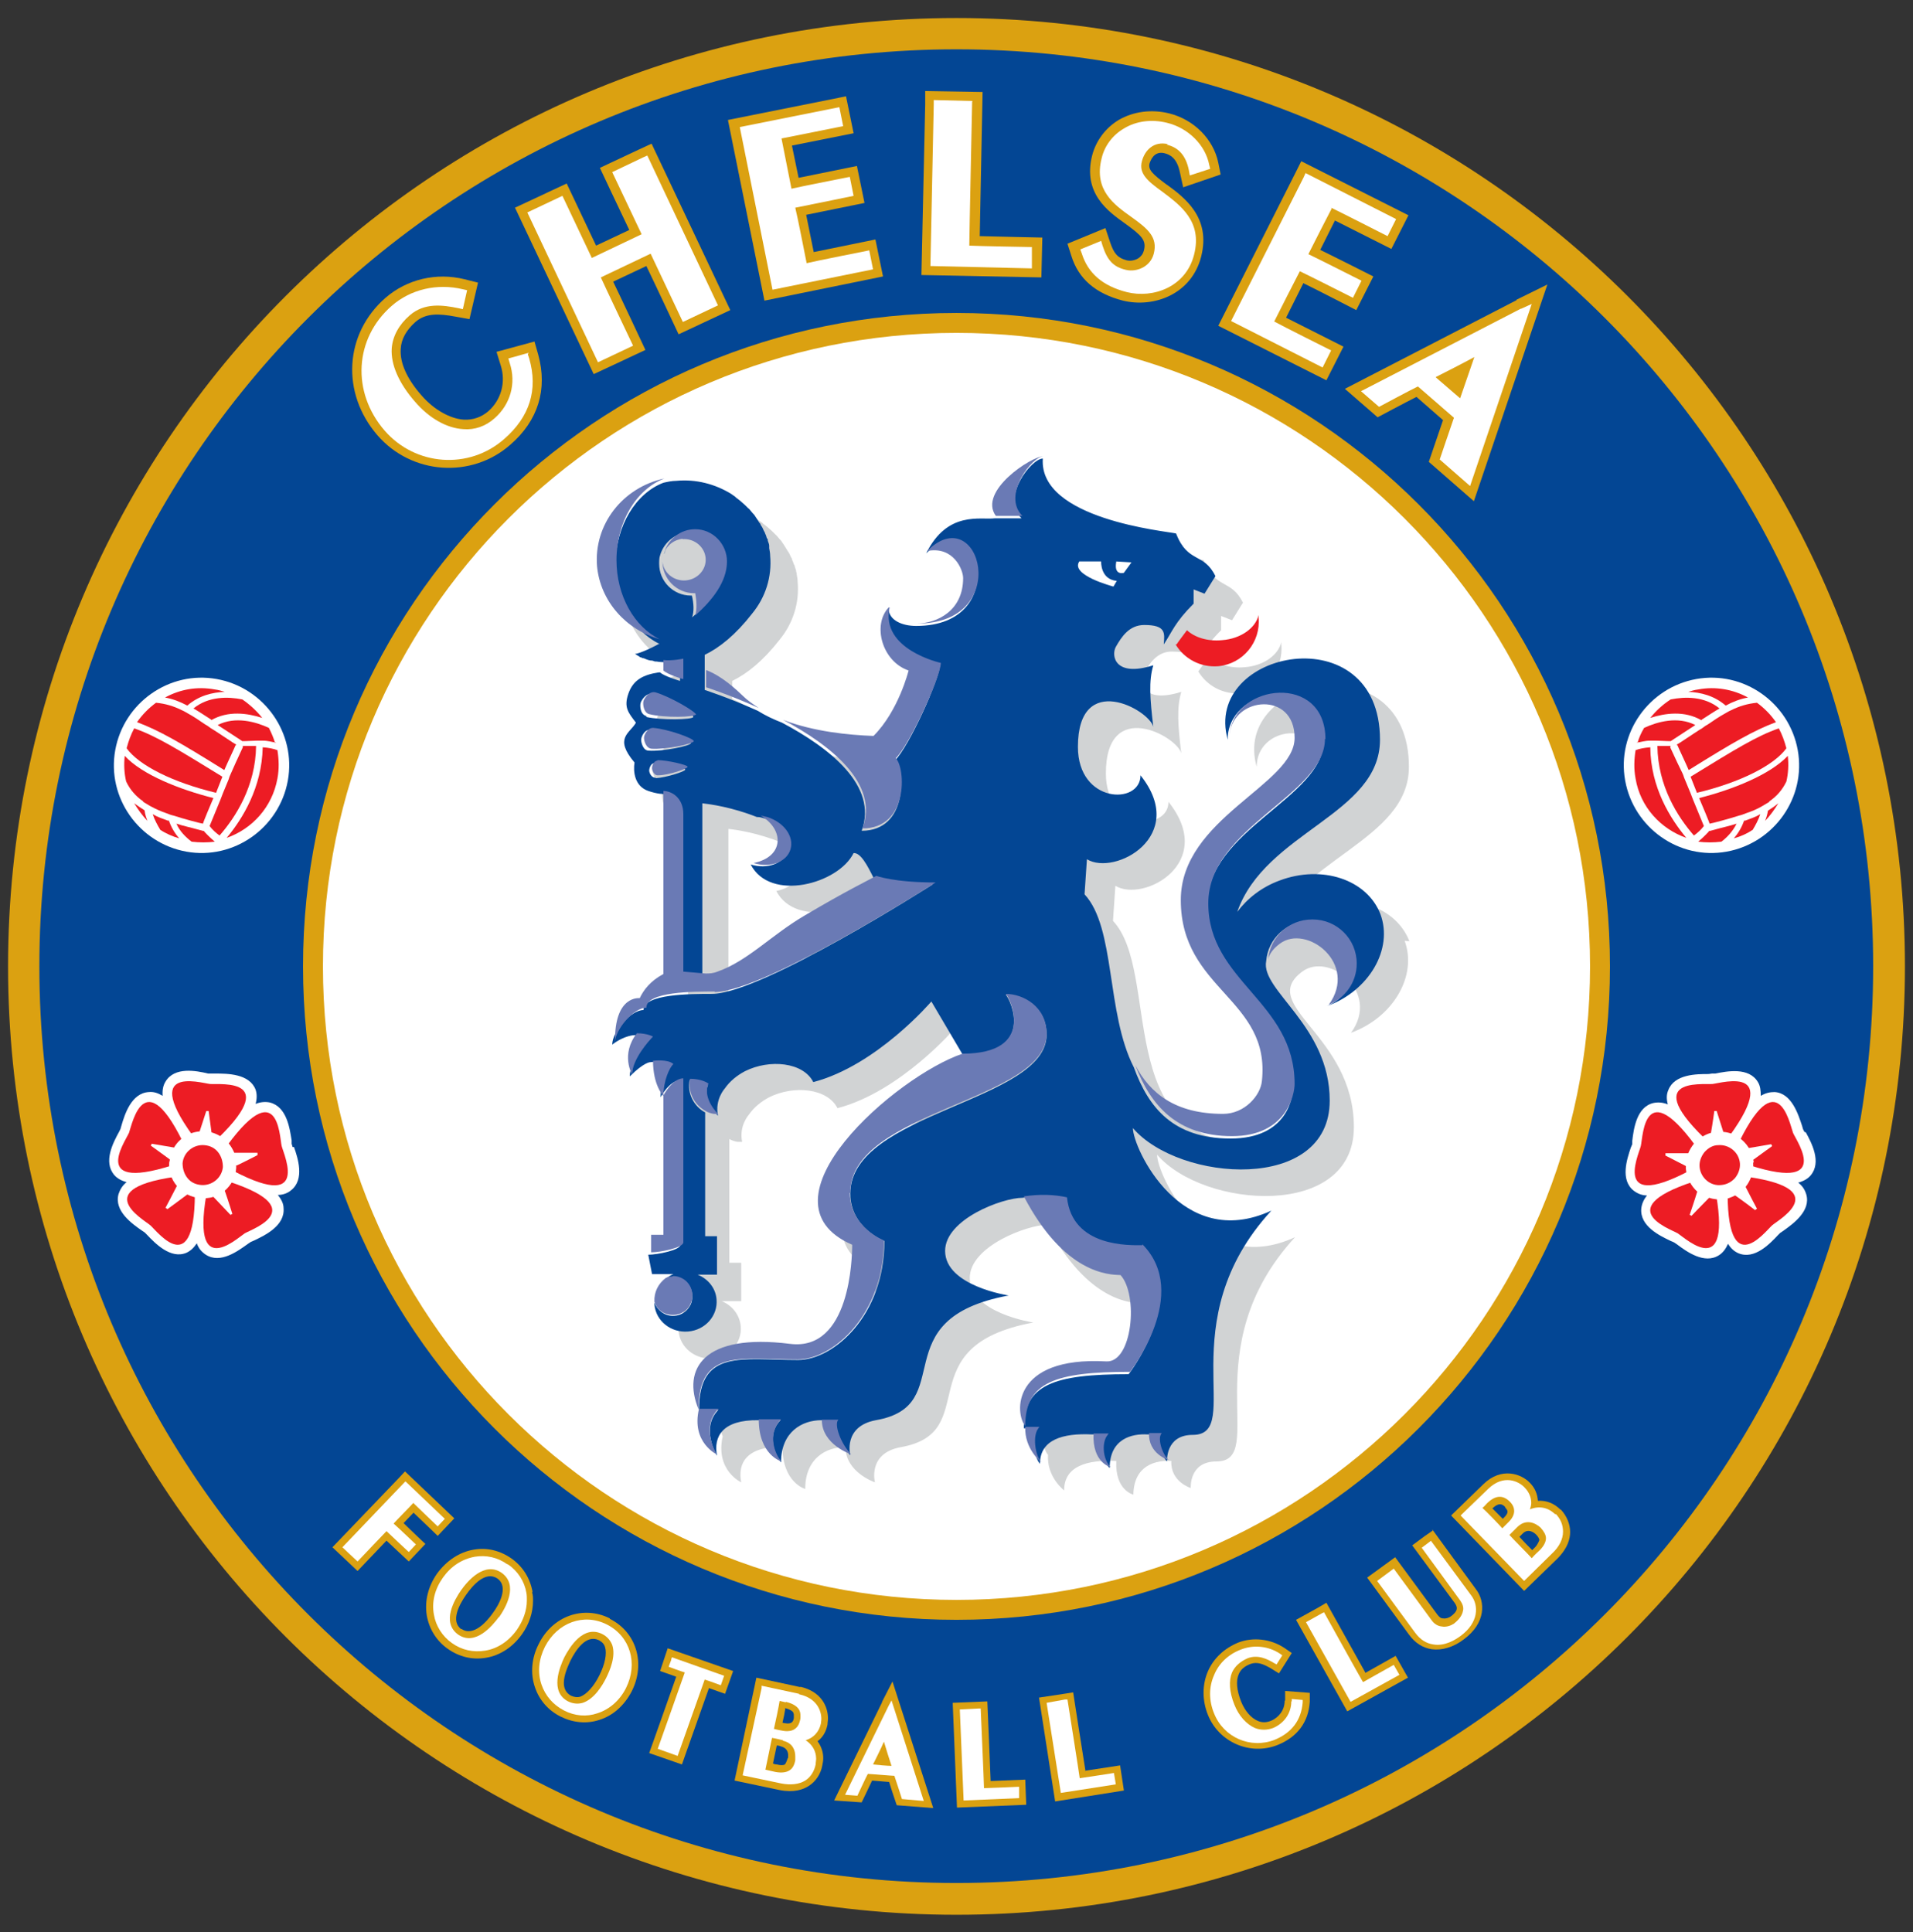 <?xml version="1.0" encoding="UTF-8"?>
<svg id="a" data-name="Layer 1" xmlns="http://www.w3.org/2000/svg" xmlns:xlink="http://www.w3.org/1999/xlink" viewBox="0 0 40.34 40.75">
  <rect x="0" y="0" width="40.34" height="40.75" fill="#333333" stroke="none"/>
  <defs>
    <style>
      .c {
        fill: none;
      }

      .d {
        fill: #6a7ab5;
      }

      .e {
        fill: #034694;
      }

      .f {
        fill: #fff;
      }

      .g {
        fill: #ed1c24;
      }

      .h {
        fill: #d1d3d4;
      }

      .i {
        fill: #dba111;
      }

      .j {
        clip-path: url(#b);
      }
    </style>
    <clipPath id="b">
      <rect class="c" x=".17" y=".38" width="40" height="40"/>
    </clipPath>
  </defs>
  <g class="j">
    <g>
      <path class="i" d="M40.17,20.38c0,11.05-8.95,20-20,20S.17,31.42,.17,20.38,9.12,.38,20.17,.38s20,8.95,20,20Z"/>
      <path class="e" d="M39.5,20.38c0,10.68-8.66,19.33-19.33,19.33S.83,31.05,.83,20.38,9.49,1.04,20.17,1.04s19.33,8.66,19.33,19.33"/>
      <path class="i" d="M33.95,20.38c0,7.61-6.17,13.78-13.78,13.78s-13.78-6.17-13.78-13.78S12.56,6.6,20.17,6.6c7.61,0,13.78,6.17,13.78,13.78"/>
      <path class="f" d="M33.53,20.38c0,7.38-5.98,13.36-13.36,13.36s-13.36-5.98-13.36-13.36S12.79,7.02,20.17,7.02s13.36,5.98,13.36,13.36"/>
      <path class="i" d="M8.72,31.9c.15,.14,.51,.49,.51,.49l.35-.37-1.04-.99-.13,.14-1.4,1.46,.53,.5s.45-.47,.61-.64c.14,.13,.47,.44,.47,.44l.35-.37s-.33-.31-.46-.44c.09-.09,.13-.14,.22-.23"/>
      <path class="i" d="M11.23,33.57c-.05-.28-.2-.53-.44-.7-.24-.17-.52-.24-.8-.19-.3,.05-.57,.23-.77,.5-.19,.27-.27,.58-.22,.89,.05,.28,.2,.53,.44,.7,.24,.17,.52,.24,.81,.19,.3-.05,.57-.23,.76-.5,.15-.21,.23-.46,.23-.7,0-.06,0-.12-.02-.18m-1.49,.78c-.24-.17-.04-.53,.1-.73,.14-.2,.41-.51,.66-.34,.25,.18,.02,.57-.1,.73-.11,.16-.41,.51-.66,.33h0Z"/>
      <path class="i" d="M12.86,34.13c-.56-.28-1.21-.05-1.5,.54-.15,.29-.18,.62-.08,.91,.09,.27,.28,.49,.54,.62,.26,.13,.55,.16,.82,.07,.29-.09,.53-.31,.68-.6,.3-.59,.1-1.25-.46-1.53m-.62,1.64c-.07,.02-.13,.01-.2-.02-.11-.06-.15-.16-.15-.27,0-.16,.08-.34,.14-.47,.11-.22,.33-.56,.6-.43,.07,.04,.11,.08,.13,.15,.04,.13,0,.35-.12,.59-.12,.24-.27,.4-.4,.45h0Z"/>
      <path class="i" d="M14.02,34.94l-.1,.3s.26,.09,.34,.12c-.1,.29-.57,1.61-.57,1.61l.69,.24s.47-1.33,.57-1.61c.08,.03,.34,.12,.34,.12l.17-.48-1.38-.48-.06,.18"/>
      <path class="i" d="M16.88,35.58l-.93-.2-.04,.19-.42,1.98,.95,.2c.3,.06,.5-.01,.62-.09,.14-.09,.25-.25,.28-.43,.01-.05,.02-.1,.02-.15,0-.13-.04-.25-.12-.36,.11-.08,.18-.2,.21-.35,0-.04,.01-.08,.01-.13,0-.25-.14-.57-.59-.67m-.26,1.51s-.03,.1-.06,.13c-.03,.02-.09,.02-.17,0,0,0-.04,0-.08-.02,.03-.14,.05-.24,.08-.38,.04,0,.09,.02,.09,.02,.12,.03,.15,.12,.15,.18,0,.03,0,.05,0,.06h0Zm-.06-1.06c.08,.02,.14,.05,.17,.08,.01,.02,.02,.04,.02,.07,0,.02,0,.03,0,.06-.01,.06-.03,.14-.19,.11,0,0-.02,0-.05-.01,.03-.12,.04-.18,.06-.3h0Z"/>
      <path class="i" d="M18.6,35.9l-1.01,2.07,.58,.04s.16-.33,.22-.46c.12,.01,.24,.02,.36,.03,.04,.14,.16,.49,.16,.49l.77,.06-.86-2.67-.22,.43"/>
      <path class="i" d="M20.89,37.56c-.01-.3-.07-1.68-.07-1.68l-.73,.03,.09,2.21,1.46-.06-.02-.53s-.52,.02-.73,.03"/>
      <path class="i" d="M22.89,37.35c-.05-.3-.26-1.66-.26-1.66l-.19,.03-.53,.08,.34,2.19,1.45-.23-.08-.53s-.52,.08-.72,.11Z"/>
      <path class="i" d="M27.09,35.87c0,.19-.12,.35-.29,.42-.1,.04-.19,.04-.28,0-.14-.06-.27-.21-.35-.41-.09-.23-.11-.43-.05-.57,.04-.1,.12-.17,.25-.22,.14-.05,.27,0,.44,.1l.16,.1,.27-.43-.16-.11c-.29-.19-.66-.23-.97-.11-.29,.12-.52,.33-.64,.61-.12,.28-.12,.61,0,.91,.23,.58,.89,.87,1.47,.64,.42-.17,.65-.48,.68-.91v-.19s-.52-.04-.52-.04v.2"/>
      <path class="i" d="M28.79,35.27c-.15-.27-.82-1.47-.82-1.47l-.17,.1-.47,.26,1.08,1.93,1.28-.71-.26-.46s-.46,.26-.64,.36"/>
      <path class="i" d="M30.21,32.28l-.16,.11-.27,.2,.9,1.22c.04,.06,.04,.09,.04,.11,0,.06-.07,.13-.13,.17-.03,.02-.09,.05-.16,.04-.05,0-.08-.03-.12-.08l-.89-1.21-.59,.43,.88,1.2c.13,.18,.29,.28,.48,.31,.21,.03,.46-.04,.68-.21,.46-.34,.46-.79,.25-1.06l-.92-1.26"/>
      <path class="i" d="M32.91,31.84c-.14-.14-.3-.2-.48-.19-.01-.14-.06-.27-.17-.38-.18-.19-.6-.34-.98,.03l-.68,.66,1.54,1.59,.7-.68c.22-.22,.27-.42,.27-.56,0-.17-.07-.34-.2-.48Zm-1.17-.05s.05,.05,.05,.09c0,.03-.02,.07-.07,.12,0,0-.01,.01-.03,.03-.09-.09-.13-.13-.22-.22,.15-.14,.22-.08,.27-.03h0Zm.37,.55c.12-.12,.25-.01,.28,.02,.03,.03,.07,.08,.07,.12h0s-.03,.09-.09,.15c0,0-.03,.03-.06,.06-.1-.1-.17-.17-.27-.28,.03-.03,.07-.07,.07-.07h0Z"/>
      <path class="f" d="M8.72,31.7c.06,.06,.51,.49,.51,.49l.15-.16-.83-.79-.03,.03-1.3,1.36,.32,.3s.55-.58,.61-.64c.06,.06,.47,.44,.47,.44l.15-.16s-.41-.39-.47-.44c.05-.06,.37-.38,.42-.44"/>
      <path class="f" d="M10.7,32.99c-.21-.15-.45-.2-.69-.16-.27,.05-.5,.2-.67,.44-.17,.24-.24,.51-.19,.78,.04,.24,.18,.46,.38,.6,.21,.15,.45,.2,.7,.16,.26-.04,.5-.2,.67-.44,.13-.19,.21-.4,.21-.62,0-.05,0-.11-.01-.16-.04-.24-.18-.46-.39-.6m-.19,1.11c-.14,.19-.5,.62-.86,.37-.36-.26-.07-.74,.06-.93,.14-.2,.5-.62,.86-.37,.36,.26,.08,.74-.06,.94h0Z"/>
      <path class="f" d="M12.8,34.26c-.49-.25-1.05-.04-1.31,.47-.13,.26-.16,.54-.07,.8,.08,.23,.24,.42,.47,.54,.23,.12,.48,.14,.71,.06,.25-.08,.47-.27,.6-.53,.26-.52,.09-1.09-.4-1.34m-.82,1.62c-.39-.2-.18-.72-.08-.93,.11-.21,.4-.69,.8-.49,.1,.05,.17,.13,.21,.23,.08,.24-.05,.54-.13,.7-.08,.16-.25,.44-.49,.52-.1,.03-.21,.02-.31-.03Z"/>
      <path class="f" d="M14.16,34.99l-.06,.16s.27,.1,.34,.12c-.03,.09-.57,1.61-.57,1.61l.42,.15s.54-1.53,.57-1.61c.07,.02,.34,.12,.34,.12l.07-.2-1.1-.39-.02,.05"/>
      <path class="f" d="M16.85,35.72l-.79-.17v.05s-.4,1.84-.4,1.84l.81,.17c.2,.04,.38,.02,.51-.06,.11-.07,.19-.19,.22-.34,0-.04,.01-.08,.01-.12,0-.16-.08-.3-.22-.39,.16-.05,.28-.17,.32-.35,0-.03,.01-.06,.01-.1,0-.18-.1-.44-.47-.52m-.28,.16c.13,.03,.22,.08,.27,.15,.03,.04,.04,.09,.04,.15,0,.03,0,.06-.01,.09-.05,.24-.25,.24-.36,.22,0,0-.12-.02-.19-.04,.02-.08,.11-.51,.12-.59,.05,.01,.13,.03,.13,.03h0Zm-.06,.82c.22,.05,.26,.22,.26,.33,0,.05,0,.08,0,.08-.02,.11-.06,.18-.13,.22-.07,.04-.16,.05-.28,.03,0,0-.14-.03-.22-.05,.02-.08,.12-.59,.14-.67,.07,.01,.23,.05,.23,.05h0Z"/>
      <path class="f" d="M18.74,35.97l-.92,1.88,.26,.02s.19-.41,.22-.46c.06,0,.51,.04,.56,.04,.02,.05,.16,.49,.16,.49l.46,.04-.68-2.12-.06,.11m-.1,.76c.04,.14,.13,.42,.16,.51-.09,0-.3-.02-.39-.03,.04-.08,.17-.34,.23-.48Z"/>
      <path class="f" d="M20.75,37.71c0-.09-.07-1.68-.07-1.68h-.05s-.39,.02-.39,.02l.08,1.92,1.17-.05v-.24s-.66,.03-.74,.03"/>
      <path class="f" d="M22.77,37.51c-.01-.09-.26-1.67-.26-1.67h-.05s-.39,.07-.39,.07l.3,1.9,1.16-.18-.04-.24s-.64,.1-.72,.11"/>
      <path class="f" d="M27.23,35.88c0,.25-.15,.46-.38,.56-.13,.05-.27,.05-.39,0-.18-.08-.34-.26-.43-.49-.11-.27-.12-.51-.05-.68,.06-.13,.17-.23,.33-.3,.21-.08,.41,.01,.57,.11l.04,.02,.12-.19-.04-.03c-.25-.17-.57-.2-.84-.09-.26,.1-.46,.29-.56,.54-.11,.25-.11,.53,0,.8,.2,.51,.77,.76,1.28,.56,.36-.15,.56-.41,.59-.79v-.05s-.23-.02-.23-.02v.05"/>
      <path class="f" d="M28.74,35.47c-.05-.08-.82-1.47-.82-1.47l-.04,.02-.34,.19,.94,1.68,1.03-.57-.12-.21s-.57,.32-.64,.36"/>
      <path class="f" d="M30.18,32.49l-.04,.03-.16,.12,.81,1.11c.05,.07,.08,.15,.06,.22-.02,.13-.14,.23-.19,.27-.06,.04-.16,.08-.26,.06-.09-.01-.16-.06-.21-.13l-.8-1.09-.35,.26,.8,1.09c.11,.15,.24,.23,.39,.25,.24,.04,.46-.1,.57-.18,.38-.28,.39-.64,.22-.86l-.84-1.14"/>
      <path class="f" d="M32.8,31.94c-.15-.15-.34-.19-.54-.11,.02-.05,.03-.09,.03-.14,0-.11-.05-.23-.14-.32-.12-.13-.44-.29-.77,.03l-.58,.56,1.34,1.38,.59-.58c.15-.14,.23-.3,.23-.46,0-.14-.05-.27-.16-.38m-.87-.06c0,.1-.06,.18-.11,.23,0,0-.09,.09-.14,.14-.05-.06-.36-.38-.42-.43,.04-.03,.09-.09,.09-.09,.18-.18,.34-.19,.49-.04,.07,.07,.09,.14,.09,.2h0Zm.37,1c-.05-.06-.42-.43-.47-.49,.05-.05,.17-.17,.17-.17,.24-.23,.48,.01,.49,.02,.07,.08,.11,.15,.11,.22h0c0,.08-.05,.17-.13,.25,0,0-.12,.11-.16,.16h0Z"/>
      <path class="i" d="M11.28,7.2l-.81,.22,.09,.29c.11,.35,.01,.72-.26,.96-.15,.13-.33,.19-.52,.18-.29-.02-.63-.21-.89-.51-.31-.35-.46-.69-.44-.98,.01-.21,.12-.4,.31-.57,.22-.19,.49-.18,.86-.11l.28,.05,.18-.77-.28-.07c-.6-.15-1.22,0-1.67,.39-.87,.76-.94,2.01-.17,2.9,.72,.83,1.98,.92,2.8,.2,.59-.51,.79-1.17,.59-1.9l-.08-.28"/>
      <path class="i" d="M13.48,3.15l-.83,.39s.46,.98,.62,1.31c-.24,.11-.46,.22-.7,.33-.16-.34-.62-1.31-.62-1.31l-1.09,.51,1.66,3.51,1.09-.51s-.51-1.09-.68-1.44c.24-.11,.46-.22,.7-.33,.17,.35,.68,1.44,.68,1.44l1.09-.51-1.66-3.51-.26,.12"/>
      <path class="i" d="M17.16,5.32c-.05-.26-.11-.53-.16-.79,.34-.07,1.23-.25,1.23-.25l-.16-.78s-.89,.18-1.23,.25c-.05-.24-.09-.44-.14-.68,.35-.07,1.3-.26,1.3-.26l-.16-.78-.29,.06-2.2,.44,.77,3.81,2.5-.51-.16-.78s-.97,.2-1.32,.27"/>
      <path class="i" d="M20.71,1.94l-1.2-.02v.29s-.08,3.59-.08,3.59l2.53,.05,.02-.84s-.97-.02-1.32-.03c.01-.48,.06-3.04,.06-3.04"/>
      <path class="i" d="M24.61,3.9c-.31-.23-.4-.32-.37-.45,.02-.06,.09-.27,.31-.22,.13,.03,.27,.11,.33,.4l.07,.32,.79-.27-.05-.25c-.1-.49-.51-.91-1.04-1.04-.37-.09-.75-.04-1.06,.14-.28,.17-.48,.44-.56,.75-.2,.8,.34,1.18,.69,1.43,.36,.26,.46,.36,.4,.58-.02,.07-.06,.12-.12,.16-.07,.04-.16,.06-.24,.04-.19-.05-.27-.14-.35-.38l-.1-.3-.8,.33,.08,.25c.15,.49,.51,.8,1.09,.95,.66,.16,1.45-.14,1.65-.93,.21-.83-.36-1.25-.73-1.52"/>
      <path class="i" d="M27.48,5.97c.31,.15,1.12,.57,1.12,.57l.36-.71s-.81-.41-1.12-.56c.11-.22,.2-.4,.31-.62,.32,.16,1.19,.6,1.19,.6l.36-.71-2.26-1.14-.13,.26-1.62,3.21,2.28,1.15,.36-.71s-.89-.45-1.21-.61c.12-.24,.24-.48,.36-.72"/>
      <path class="i" d="M31.98,6.33l-3.62,1.87,.69,.6s.6-.32,.82-.43c.16,.14,.4,.35,.56,.49-.08,.23-.3,.88-.3,.88l.95,.83,1.55-4.57-.65,.32"/>
      <path class="f" d="M11.15,7.44l-.43,.12,.03,.1c.14,.43,.01,.87-.32,1.16-.19,.17-.42,.25-.66,.23-.35-.02-.72-.23-1.02-.58-.34-.39-.51-.78-.49-1.12,.02-.26,.15-.5,.38-.7,.31-.27,.69-.22,1.03-.15l.09,.02,.09-.4-.09-.02c-.54-.13-1.1,0-1.5,.35-.79,.69-.85,1.82-.15,2.63,.65,.75,1.78,.83,2.52,.18,.54-.47,.72-1.04,.53-1.7l-.03-.09"/>
      <path class="f" d="M13.56,3.32l-.65,.31s.55,1.16,.62,1.31c-.14,.07-.91,.43-1.05,.5-.07-.15-.62-1.31-.62-1.31l-.74,.35,1.49,3.16,.74-.35s-.61-1.28-.68-1.44c.14-.07,.91-.43,1.05-.5,.07,.15,.68,1.44,.68,1.44l.74-.35-1.49-3.16-.09,.04"/>
      <path class="f" d="M17.01,5.55c-.03-.15-.2-1.02-.24-1.17,.16-.03,1.23-.25,1.23-.25l-.08-.4s-1.07,.21-1.23,.25c-.03-.15-.18-.91-.21-1.06,.16-.03,1.3-.26,1.3-.26l-.08-.4-2.1,.42,.69,3.43,2.12-.43-.08-.4s-1.16,.23-1.32,.27"/>
      <path class="f" d="M20.51,2.13l-.82-.02v.1s-.07,3.4-.07,3.4l2.14,.05v-.45s-1.15-.02-1.32-.03c0-.18,.06-3.04,.06-3.04"/>
      <path class="f" d="M24.6,3.05c.26,.06,.41,.24,.47,.54l.02,.11,.43-.14-.02-.08c-.08-.42-.44-.78-.89-.89-.32-.08-.65-.04-.91,.12-.24,.14-.41,.37-.47,.63-.17,.67,.27,.98,.62,1.23,.35,.25,.57,.43,.48,.78-.04,.15-.13,.23-.21,.28-.12,.07-.26,.09-.38,.06-.26-.06-.39-.2-.49-.51l-.03-.1-.44,.18,.03,.08c.13,.42,.44,.69,.95,.82,.56,.14,1.25-.11,1.42-.79,.18-.7-.29-1.04-.66-1.32-.32-.23-.51-.39-.44-.65,.06-.23,.25-.43,.55-.36"/>
      <path class="f" d="M28.07,4.38c.15,.07,1.19,.6,1.19,.6l.18-.36-1.91-.97-.04,.09-1.53,3.03,1.93,.98,.18-.36s-1.06-.53-1.2-.61c.07-.14,.47-.93,.54-1.06,.15,.07,1.12,.56,1.12,.56l.18-.36s-.97-.49-1.12-.56c.07-.14,.42-.83,.49-.96"/>
      <path class="f" d="M32.07,6.51l-3.37,1.74,.38,.33s.71-.38,.82-.43c.08,.07,.68,.59,.76,.66-.04,.11-.3,.88-.3,.88l.64,.56,1.3-3.84-.22,.1Zm-1.79,1.44c.16-.08,.57-.29,.81-.42-.09,.26-.24,.7-.3,.87-.13-.11-.38-.33-.51-.44Z"/>
      <path class="h" d="M29.72,19.85c-.28-.73-1.23-1.05-2.13-.71-.37,.14-.68,.38-.89,.66,.59-1.69,3.01-2.05,3.01-3.63,0-2.64-3.75-1.9-3.21,0,0-.86,1.37-1.02,1.37,0s-2.4,1.69-2.4,3.42c0,1.9,1.9,2.08,1.71,3.82-.03,.3-.36,.69-.82,.69-2.91,0-1.87-3.59-2.89-4.68l.05-.74c.59,.36,2.15-.48,1.12-1.77,0,.63-1.32,.6-1.32-.6,0-1.62,1.52-.77,1.59-.42-.07-.59-.1-.96,0-1.3-.82,.26-.89-.21-.79-.39,.12-.21,.28-.46,.59-.46,.17,0,.28,.02,.34,.07,.1,.07,.18-.09,.16,.06,.09-.13,.05,.03,.14-.1,.09-.13,.2-.28,.4-.48v-.3s.23,.09,.23,.09l.23-.37c-.25-.51-.58-.27-.83-.9-.21-.05-3.42,.3-3.32-.98-.26,0-.88,.14-.5,.66-.3,.04-.51-.3-.96,.61,.56-.11,.27,.52,.27,.7,0,1.16-1.55,1.14-1.55,.6-.37,.36-.16,1.15,.4,1.35,0,0-.21,.85-.74,1.38-.78-.03-2.04-.17-2.77-.85-.31-.3-.56-.46-.77-.54v-.38c.31-.15,.65-.42,1-.87,.28-.34,.42-.77,.38-1.22,0-.05-.01-.11-.02-.16,0-.02,0-.03-.01-.05,0-.04-.02-.07-.03-.11,0-.02-.01-.04-.02-.05-.01-.04-.03-.07-.04-.11,0-.01-.01-.03-.02-.04-.02-.05-.04-.09-.07-.13-.01-.02-.02-.03-.03-.05-.02-.03-.03-.05-.05-.08-.01-.02-.03-.04-.04-.06-.01-.02-.03-.04-.05-.06-.02-.02-.03-.04-.05-.06-.01-.01-.03-.03-.04-.04-.05-.05-.1-.1-.15-.14,0,0,0,0-.01-.01-.03-.02-.06-.05-.09-.07,0,0-.02-.01-.02-.02-.03-.02-.07-.05-.1-.07,0,0,0,0,0,0-.33-.2-.73-.31-1.15-.27-1.01,.08-1.77,.93-1.68,1.89,.07,.75,.62,1.35,1.34,1.54-.25,.14-.47,.22-.51,.22,0,0,.02,.01,.03,.02,0,0,0,0,0,0,0,0,.02,.01,.03,.02,0,0,0,0,0,0,.02,0,.03,.02,.05,.03,0,0,0,0,0,0,.02,0,.03,.02,.05,.02,0,0,.01,0,.02,0,.04,.02,.09,.03,.15,.05,0,0,.02,0,.02,0,.02,0,.04,.01,.07,.02,0,0,.02,0,.02,0,.03,0,.06,.01,.09,.01,0,0,0,0,0,0v.22s-.02,0-.03,0c-.33,.05-.54,.16-.64,.45-.1,.29,0,.4,.16,.61-.13,.23-.47,.32-.03,.84-.03,.19,0,.5,.29,.6,.09,.03,.17,.05,.25,.06v3.86c-.28,.15-.42,.34-.5,.51,0,0-.23-.5-.21,.49,.26-.2,.16,.23,.16,.23-.35,.45,.09,.43,.09,.43,.3-.3,.24,.14,.24,.14,0,.53,.22,.74,.22,.74v2.94h-.26s0,.81,0,.81h.45c-.25,.1-.42,.35-.39,.63,.03,.35,.35,.6,.71,.58,.36-.03,.63-.33,.6-.68-.02-.24-.18-.44-.4-.53h.41s0-.81,0-.81h-.25s0-2.61,0-2.61c.05,.03,.11,.05,.17,.06,.02,0,.05,0,.07,0,.01,0,.02,0,.03,0-.07-.34,.14-.57,.14-.57,.11-.16,.26-.28,.43-.37,.52-.26,1.23-.19,1.44,.23,1.34-.35,2.49-1.7,2.49-1.7l.66,1.12c-1.4,.47-4.44,3.11-2.33,4.03,0,.27-.04,2.25-1.31,2.09-1.83-.23-2.28,.53-1.93,1.38-.16,.72,.39,.97,.39,.97-.08-.41,.12-.76,.87-.75,0,.76,.48,.89,.48,.89,0-.65,.45-.89,.85-.88,0,.53,.62,.74,.62,.74,0,0-.16-.61,.54-.74,1.77-.31,.11-2.13,2.8-2.63,0,0-1.34-.2-1.34-.94,0-.67,1.22-1.12,1.63-1.12,.86,1.64,1.79,1.65,2.03,1.66,.38,.42,.25,1.85-.3,1.83-2.01-.11-1.93,1.11-1.71,1.36-.03,.47,.34,.75,.34,.75,0-.51,.48-.65,1.1-.62-.03,.62,.36,.71,.36,.71,.01-.62,.47-.73,.8-.71-.02,.44,.41,.57,.41,.57,0,0-.04-.56,.54-.56,1.11,0-.5-2.38,1.66-4.73-1.9,.88-2.91-1.32-2.91-1.74,.98,1.14,4.15,1.37,4.15-.58s-2.05-2.56-1.09-3.28c.56-.42,1.66,.42,1.03,1.29,.9-.33,1.4-1.21,1.13-1.94m-12.16,.06c-.72,.42-1.2,.96-1.85,1.19-.1,.03-.18,.04-.25,.04v-3.65c.17,.02,.62,.08,1.15,.3,.52,.28,.52,.87-.14,1.01,.42,.8,1.85,.41,2.17-.24,.15-.01,.29,.26,.42,.52-.2,.1-.61,.31-1.5,.83h0Zm8.03-6.04c-.08,.11-.16,.21-.22,.3,.18,.3,.52,.49,.9,.46,.52-.05,.9-.51,.85-1.03,0-.02,0-.04,0-.05-.06,.27-.37,.5-.77,.53-.3,.03-.58-.06-.74-.21h0Z"/>
      <path class="e" d="M14,11.68s0,0,0,0h0s.02-.04,.03-.06c0,.02-.02,.04-.02,.05m.03,15.29s0,0,0,0h0s0,0,0,0h0Zm-.02-16.84h0Zm-.27,16.75h.45c-.05,.02-.1,.05-.15,.09,.04-.02,.09-.03,.14-.03,.23,0,.41,.18,.41,.41s-.18,.41-.41,.41c-.18,0-.33-.12-.39-.28v.04c.03,.35,.35,.6,.71,.57,.36-.03,.63-.33,.6-.68-.02-.24-.18-.43-.4-.52h.41s0-.81,0-.81h-.25s0-2.61,0-2.61c-.24-.13-.38-.4-.33-.68,.15,0,.29,.04,.39,.1-.14,.31,.21,.65,.21,.65-.07-.34,.14-.57,.14-.57,.11-.16,.26-.28,.43-.37,.52-.26,1.23-.19,1.44,.23,1.34-.35,2.49-1.7,2.49-1.7l.66,1.12c1.55,0,1.01-1.16,.91-1.26,.36,0,.86,.26,.86,.84,0,1.42-4.14,1.63-4.14,3.35,0,.73,.72,1,.72,1,0,1.58-1.08,2.51-1.82,2.51-1.18,0-2.09-.24-2.09,1.05h.41c-.39,.39-.03,.97-.03,.97-.08-.41,.12-.76,.87-.75h.47c-.3,.3-.12,.75,.01,.89,0-.65,.45-.89,.85-.89h.34c-.09,.09,.06,.52,.27,.74,0,0-.16-.61,.54-.74,1.77-.31,.11-2.13,2.8-2.63,0,0-1.34-.2-1.34-.94,0-.67,1.21-1.12,1.63-1.12,.33-.05,.64-.04,.91,.02,.11,1.06,1.32,1.01,1.59,1.01,1.03,1.03-.26,2.69-.26,2.69-1.58,0-2.21,.22-2.21,1.14h.3c-.17,.17-.07,.63,.04,.75,0-.51,.48-.65,1.1-.62h.33c-.16,.16-.13,.55,.04,.71,0-.62,.47-.73,.8-.71h.27c-.1,.1,0,.43,.14,.57,0,0-.04-.56,.54-.56,1.11,0-.5-2.38,1.66-4.73-1.9,.88-2.92-1.32-2.92-1.74,.98,1.14,4.15,1.37,4.15-.58,0-1.58-1.46-2.32-1.34-2.94,.04-.48,.44-.85,.93-.85,.52,0,.93,.42,.93,.93,0,.39-.24,.73-.58,.87,0,0,0,0,0,0,0,0,0,0,0,0,.9-.33,1.4-1.21,1.13-1.94-.28-.73-1.23-1.05-2.13-.71-.38,.14-.68,.38-.89,.66,.59-1.69,3.01-2.05,3.01-3.63,0-2.64-3.75-1.9-3.21,0,0-.03,0-.06,0-.08,.1-1.08,2.02-1.3,2.02,.11,0,1.2-2.46,1.86-2.46,3.47s1.82,2.07,1.82,3.81c0,.21-.11,1.1-1.32,1.1s-1.73-.65-2.04-1.5c-.59-1.15-.38-2.94-1.04-3.65l.05-.74c.59,.36,2.15-.49,1.13-1.77,0,.63-1.32,.6-1.32-.6,0-1.62,1.51-.78,1.59-.42-.07-.59-.1-.97,0-1.3-.82,.26-.89-.21-.79-.39,.12-.21,.28-.46,.6-.46,.46,0,.43,.17,.41,.41,.18-.27,.23-.46,.63-.86v-.3s.23,.09,.23,.09l.23-.37c-.25-.51-.58-.26-.83-.9-.21-.05-2.9-.3-2.81-1.58-.24,0-.89,.82-.45,1.26h-.56c-.3,.04-1-.17-1.45,.74,1.11-1.1,1.82,1.53-.21,1.53h0c-.3,0-.56-.12-.58-.34-.2,.89,1.08,1.17,1.08,1.17,0,.26-.64,1.7-.95,2.01,.21,.21,.28,1.48-.7,1.48,.35-.95-.68-1.75-1.68-2.28h0c-.18-.07-.35-.15-.51-.25-.62-.28-1.12-.44-1.12-.44v-.74c.31-.15,.65-.42,1-.87,.28-.34,.42-.77,.38-1.22,0-.05-.01-.11-.02-.16,0-.02,0-.03,0-.05,0-.04-.02-.07-.03-.11,0-.02,0-.04-.02-.05-.01-.04-.02-.07-.04-.11,0-.01-.01-.03-.02-.04-.02-.05-.04-.09-.07-.13,0-.02-.02-.04-.03-.05-.02-.03-.03-.05-.05-.08-.01-.02-.03-.04-.04-.06-.01-.02-.03-.04-.05-.06-.02-.02-.03-.04-.05-.06-.01-.01-.02-.03-.04-.04-.05-.05-.1-.1-.15-.14,0,0,0,0-.01-.01-.03-.02-.06-.05-.09-.07,0,0-.02-.01-.02-.02-.03-.02-.07-.05-.1-.07,0,0,0,0,0,0-.33-.2-.73-.31-1.15-.27-.09,0-.18,.02-.27,.04-.58,.22-1.01,.91-1.01,1.72,0,.76,.38,1.41,.91,1.67,0,0,.01,0,.02,0-.25,.14-.47,.22-.52,.22,0,0,.02,.01,.03,.02,0,0,0,0,0,0,.01,0,.02,.01,.03,.02,0,0,0,0,0,0,.02,0,.03,.02,.05,.03,0,0,0,0,0,0,.02,0,.03,.01,.05,.02,0,0,.01,0,.02,0,.05,.02,.09,.04,.15,.05,0,0,.01,0,.02,0,.02,0,.04,.01,.07,.02,0,0,.02,0,.02,0,.03,0,.06,.01,.09,.01,0,0,0,0,0,0,.19,.02,.42-.03,.42-.03v.43s-.34-.1-.42-.18c-.01,0-.02,0-.03,0-.33,.05-.54,.16-.64,.45-.1,.29,0,.4,.16,.61-.13,.23-.47,.32-.03,.84-.03,.19,0,.5,.29,.6,.09,.03,.17,.05,.25,.06,.17,0,.42,.14,.42,.49v3.32c.15,0,.32,.03,.47,.04v-3.65c.17,.02,.62,.08,1.15,.29,0,0,.01,0,.02,0,0,0,0,0,0,0,.05,0,.1,.02,.14,.03,.35,.11,.57,.41,.49,.68-.08,.27-.43,.4-.78,.29,.41,.8,1.85,.41,2.17-.24,.15-.01,.29,.26,.42,.52,0,0,.36,.14,1.25,.14,0,0-3.61,2.31-4.66,2.31-.45,0-1.44,0-1.44,.34-.27,0-.66,.46-.66,.73,.26-.2,.47-.2,.47-.2,.22,0,.34,.07,.34,.07-.08,.08-.44,.49-.44,.8,.3-.3,.43-.3,.43-.3,0,0,.32-.04,.43,.07-.08,.08-.21,.35-.21,.67,0,0,.19-.36,.42-.36v3.47c0,.11-.48,.21-.68,.21m.15-10.06c-.09,0-.13-.11-.13-.15,0-.04,.03-.16,.12-.16,.21,0,.64,.09,.64,.14,0,.04-.41,.17-.62,.18h0Zm-.14-.57c-.12,0-.16-.17-.16-.23,0-.06,.07-.22,.19-.21,.29,.02,.86,.23,.86,.28,0,.06-.6,.18-.89,.16Zm-.05-.73c-.13-.03-.14-.22-.12-.28,.02-.06,.12-.22,.25-.18,.31,.08,.88,.41,.86,.48-.02,.06-.68,.07-.99,0h0Zm.96-2.07c.05-.13,.04-.3,0-.47,0,0-.01,0-.02,0-.37,0-.67-.3-.67-.67,0-.06,0-.13,.02-.18h0s0,0,0,0c.08-.28,.34-.49,.65-.49,.37,0,.67,.3,.67,.68,0,.43-.3,.83-.67,1.14h0Z"/>
      <path class="g" d="M24.79,13.59c.18,.3,.52,.49,.9,.46,.52-.05,.9-.51,.85-1.03,0-.02,0-.04,0-.05-.06,.27-.37,.5-.77,.53-.31,.03-.58-.06-.74-.21-.08,.11-.16,.21-.22,.3"/>
      <path class="f" d="M23.53,11.84l.33,.02-.16,.22s-.22,.07-.16-.24Zm-.78,0h.47s-.02,.38,.33,.41l-.07,.12s-.92-.24-.72-.53Z"/>
      <path class="d" d="M14.68,15.08c.02-.06-.55-.39-.86-.48-.13-.03-.23,.12-.25,.18-.02,.06,0,.25,.12,.28,.31,.08,.97,.07,.99,0m-.05,.57c0-.06-.56-.26-.86-.28-.12,0-.19,.15-.19,.21,0,.06,.04,.22,.16,.23,.29,.02,.88-.1,.89-.16Zm-.64-1.71v.22c.08,.08,.39,.18,.42,.18v-.43s-.23,.05-.42,.03h0Zm-.12,2.12c-.09,0-.12,.12-.12,.16,0,.04,.04,.16,.13,.15,.21,0,.63-.14,.62-.18,0-.04-.43-.14-.64-.14h0Zm-.44,5.75c-.35,.45-.1,.87-.1,.87,0-.32,.36-.72,.44-.8,0,0-.12-.07-.34-.07h0Zm1.12,.96c-.05,.28,.09,.55,.33,.68,.05,.03,.11,.05,.17,.06,.03,0,.05,0,.07,.01,.01,0,.02,0,.03,0,0,0-.35-.33-.21-.65-.09-.06-.23-.1-.39-.1h0Zm-.64-9.27c-.53-.26-.91-.91-.91-1.67,0-.81,.42-1.49,1.01-1.72-.88,.19-1.49,.97-1.42,1.85,.07,.74,.61,1.34,1.32,1.54Zm5.64-1.86c.56-.11,.76,.4,.76,.57,0,.68-.53,.95-.97,.96h0c2.04,0,1.32-2.64,.21-1.53h0Zm-1.36,5.85c.97,0,.91-1.27,.7-1.48,.31-.31,.95-1.74,.95-2.01,0,0-1.28-.28-1.08-1.17,0,0,0,0,0,0h-.02c-.35,.37-.14,1.14,.42,1.33,0,0-.21,.85-.74,1.38-.53-.02-1.26-.09-1.91-.34,1,.53,2.03,1.34,1.68,2.28h0Zm-3.8-6.1c.25-.02,.47,.16,.49,.4,.02,.24-.17,.45-.42,.47-.25,.02-.47-.16-.49-.4,0,.37,.3,.67,.67,.67,0,0,.01,0,.02,0,.03,.16,.04,.34,0,.47,.36-.32,.67-.71,.67-1.14,0-.37-.3-.68-.67-.68-.31,0-.57,.21-.65,.49,.06-.16,.21-.27,.39-.29h0Zm7.17-.49c-.44-.44,.21-1.26,.45-1.26-.26,0-1.39,.74-1.01,1.26h.56Zm-5.67,7.32c.35,.11,.7-.02,.78-.29,.08-.27-.14-.57-.49-.68-.05-.01-.1-.02-.14-.03,.5,.29,.5,.87-.15,1Zm-1.01-3.71s.5,.16,1.12,.44c-.12-.08-.24-.16-.34-.26-.31-.3-.56-.46-.77-.54v.36h0Zm.19,6.43c1.05,0,4.66-2.31,4.66-2.31-.89,0-1.25-.14-1.25-.14-.2,.11-.62,.31-1.5,.83-.72,.42-1.2,.96-1.85,1.19-.1,.04-.18,.04-.25,.04-.15-.01-.32-.03-.47-.04v-3.32c0-.35-.25-.49-.42-.49v3.86c-.28,.15-.42,.34-.5,.51,0,0-.54-.07-.52,.93,0-.26,.39-.73,.66-.73,0-.34,.99-.34,1.44-.34h0Zm9.02,5.34c-.26,0-1.48,.05-1.59-1.01-.27-.06-.58-.07-.91-.02,.86,1.64,1.79,1.65,2.04,1.66,.38,.42,.25,1.85-.3,1.82-2.01-.11-1.93,1.11-1.71,1.36,0-.92,.63-1.14,2.21-1.14,0,0,1.29-1.65,.26-2.69h0Zm.41,3.96h-.27c-.02,.44,.41,.57,.41,.57-.14-.14-.24-.47-.14-.57h0Zm-2.54,.62c-.12-.12-.21-.58-.04-.75h-.3c-.02,.47,.34,.75,.34,.75h0Zm5.99-15.25c0-1.4-1.92-1.18-2.02-.11,.08-.79,1.37-.91,1.37,.08s-2.4,1.69-2.4,3.42c0,1.9,1.9,2.08,1.71,3.82-.03,.3-.36,.69-.82,.69-1,0-1.54-.43-1.85-1.03,.32,.85,.88,1.5,2.04,1.5s1.32-.89,1.32-1.1c0-1.74-1.82-2.16-1.82-3.81,0-1.61,2.46-2.28,2.46-3.47h0Zm-14.18,6.77c0,.54,.22,.75,.22,.75,0-.32,.13-.6,.21-.67-.11-.11-.43-.07-.43-.07h0Zm13.9-2.97c-.49,0-.89,.37-.93,.85,.02-.11,.1-.23,.25-.34,.56-.42,1.66,.42,1.03,1.29,.34-.14,.59-.47,.59-.87,0-.52-.42-.93-.93-.93h0Zm-4.28,10.84h-.33c-.03,.62,.36,.71,.36,.71-.17-.17-.2-.55-.04-.71Zm-9.21-3.31c-.05,0-.1,.01-.14,.03-.16,.12-.25,.3-.24,.5,.05,.17,.2,.28,.39,.28,.23,0,.41-.18,.41-.41s-.18-.41-.41-.41h0Zm2.29,3.01h-.47c0,.76,.48,.89,.48,.89-.14-.14-.31-.59-.01-.89h0Zm1.46-4.78c0-1.73,4.14-1.93,4.14-3.35,0-.58-.5-.84-.86-.84,.1,.1,.64,1.26-.91,1.26-1.4,.47-4.44,3.11-2.33,4.03,0,.27-.04,2.25-1.31,2.09-1.83-.23-2.28,.53-1.93,1.38,0-1.29,.91-1.05,2.09-1.05,.74,0,1.82-.94,1.82-2.51,0,0-.72-.28-.72-1h0Zm-3.52,1.06v-3.47c-.23,0-.42,.36-.42,.36v2.94h-.26s0,.37,0,.37c.2,0,.68-.1,.68-.21h0Zm.71,4.47s-.37-.57,.03-.97h-.41c-.17,.72,.39,.97,.39,.97Zm2.55-.74h-.34c0,.53,.62,.73,.62,.73-.22-.22-.37-.64-.27-.73Z"/>
      <path class="f" d="M6.17,24.19l-.02-.07v-.07c-.04-.25-.1-.71-.46-.8-.1-.02-.2-.01-.3,.03,.03-.11,.03-.21,0-.3-.13-.34-.6-.34-.85-.34h-.15c-.25-.06-.71-.15-.9,.17-.05,.08-.07,.18-.06,.3-.1-.06-.19-.09-.29-.08-.37,.02-.51,.47-.58,.71l-.02,.07-.03,.06c-.12,.22-.34,.63-.1,.91,.06,.07,.15,.12,.26,.15-.09,.07-.14,.16-.17,.25-.1,.36,.29,.63,.49,.77l.06,.04,.05,.05c.17,.18,.5,.52,.83,.38,.09-.04,.16-.11,.22-.2,.04,.11,.1,.18,.19,.24,.31,.2,.68-.08,.89-.23l.06-.04,.07-.03c.23-.11,.65-.31,.62-.68,0-.1-.05-.19-.12-.28,.11,0,.21-.04,.28-.1,.29-.23,.14-.68,.06-.91"/>
      <path class="g" d="M4.56,24.49c2.06,1.22,1.43-.12,1.38-.32-.05-.2-.06-1.68-1.38,.32Z"/>
      <path class="g" d="M4.43,24.8c-.52,2.33,.56,1.32,.73,1.21,.17-.1,1.58-.58-.73-1.21"/>
      <path class="g" d="M4.1,24.77c-2.38,.22-1.08,.94-.93,1.07,.15,.13,1.04,1.32,.93-1.07Z"/>
      <path class="g" d="M4.02,24.44c-.95-2.2-1.23-.74-1.3-.55-.08,.19-.94,1.39,1.3,.55Z"/>
      <path class="f" d="M38.05,23.87l-.03-.06-.02-.07c-.08-.24-.22-.69-.58-.71-.1,0-.19,.02-.29,.08,0-.11-.01-.21-.06-.29-.19-.32-.65-.23-.9-.18h-.07s-.07,.01-.07,.01c-.25,0-.72,0-.85,.34-.04,.09-.04,.19-.01,.3-.1-.04-.2-.05-.3-.03-.36,.08-.42,.55-.45,.8v.07s-.03,.07-.03,.07c-.08,.24-.23,.68,.06,.91,.08,.06,.17,.1,.28,.1-.07,.09-.11,.18-.12,.28-.03,.37,.39,.57,.62,.68l.07,.03,.06,.04c.2,.15,.58,.43,.89,.23,.08-.05,.14-.13,.19-.24,.06,.1,.13,.16,.22,.2,.34,.14,.66-.2,.83-.38l.05-.05,.06-.04c.21-.15,.59-.42,.49-.77-.03-.1-.08-.18-.17-.25,.11-.03,.2-.08,.26-.15,.24-.28,.02-.69-.1-.91"/>
      <path class="g" d="M36.23,24.27c-1.79-1.58-.33-1.39-.12-1.41,.2-.02,1.62-.46,.12,1.41Z"/>
      <path class="g" d="M35.98,24.49c-2.06,1.22-1.43-.12-1.38-.32,.05-.2,.06-1.68,1.38,.32Z"/>
      <path class="g" d="M36.11,24.8c.52,2.33-.56,1.32-.73,1.21-.17-.1-1.58-.58,.73-1.21"/>
      <path class="g" d="M36.44,24.77c2.38,.22,1.08,.94,.93,1.07-.15,.13-1.04,1.32-.93-1.07Z"/>
      <path class="g" d="M36.51,24.44c.95-2.2,1.23-.74,1.3-.55,.08,.19,.94,1.39-1.3,.55Z"/>
      <path class="f" d="M36.98,24.51s0-.04-.01-.05c.19-.14,.4-.29,.4-.29l-.02-.04s-.24,.04-.47,.08c-.12-.19-.31-.32-.54-.34-.07-.22-.14-.44-.14-.44h-.05s-.03,.23-.07,.46c-.14,.04-.26,.12-.36,.23-.05,.06-.09,.13-.12,.2-.23,0-.48,0-.48,0v.05s.22,.11,.43,.22c0,.02,0,.04,0,.06,.02,.19,.1,.35,.24,.48-.07,.23-.16,.49-.16,.49l.04,.02s.19-.2,.37-.38c.09,.03,.19,.04,.28,.03,.1,0,.19-.04,.27-.08,.2,.14,.42,.31,.42,.31l.04-.03s-.13-.24-.24-.46c.12-.15,.17-.33,.16-.51"/>
      <path class="g" d="M36.23,24.15c-.11,0-.21,.06-.29,.15-.07,.09-.11,.2-.1,.31,.02,.23,.23,.41,.46,.38,.11-.01,.21-.06,.29-.15,.07-.09,.11-.2,.1-.31-.02-.23-.23-.4-.46-.38Z"/>
      <path class="g" d="M4.31,24.27c1.79-1.58,.32-1.39,.12-1.41-.2-.02-1.62-.46-.12,1.41Z"/>
      <path class="f" d="M4.99,24.58c.21-.1,.44-.22,.44-.22v-.05s-.26,0-.49,0c-.03-.07-.07-.14-.12-.2-.09-.11-.22-.19-.36-.23-.03-.22-.06-.45-.06-.45h-.05s-.07,.22-.14,.43c-.23,.02-.43,.15-.54,.34-.23-.04-.47-.08-.47-.08l-.02,.04s.21,.15,.4,.29c0,.02,0,.04-.01,.05-.02,.19,.04,.37,.16,.51-.11,.22-.24,.46-.24,.46l.04,.03s.22-.16,.42-.31c.08,.04,.18,.07,.27,.08,.1,0,.19,0,.28-.03,.17,.18,.36,.38,.36,.38l.04-.02s-.08-.26-.16-.49c.14-.12,.23-.29,.24-.48,0-.02,0-.04,0-.06"/>
      <path class="g" d="M4.6,24.3c-.07-.09-.17-.14-.29-.15-.23-.02-.44,.15-.46,.38,0,.11,.03,.22,.1,.31,.07,.09,.17,.14,.29,.15,.23,.02,.44-.15,.46-.38,0-.11-.03-.22-.1-.31"/>
      <path class="f" d="M4.57,14.32c-1-.18-1.96,.5-2.14,1.5-.18,1,.5,1.96,1.5,2.14,1,.18,1.96-.5,2.14-1.5,.18-1-.5-1.96-1.5-2.14"/>
      <path class="g" d="M4.99,15.71s-.04-.03-.08-.05c-.15-.1-.45-.3-.46-.3-.04-.03-.08-.06-.12-.08-.13-.09-.25-.17-.36-.23-.04-.02-.08-.05-.13-.07-.18-.09-.35-.14-.55-.16-.15,.11-.29,.25-.4,.41,.46,.17,.91,.43,1.84,1.01,.05-.12,.23-.5,.24-.53"/>
      <path class="g" d="M4.56,16.71s.1-.25,.13-.33c-.96-.59-1.4-.86-1.86-1.02-.07,.13-.12,.27-.16,.42,.26,.36,.97,.72,1.89,.94Z"/>
      <path class="g" d="M4.45,15.19c.36-.21,.77-.15,1.08-.05-.12-.15-.26-.28-.42-.39-.3-.06-.71-.07-1.03,.19,.12,.07,.24,.15,.38,.24Z"/>
      <path class="g" d="M3.02,16.91s.1,.06,.15,.09c.11,.06,.22,.11,.34,.15,.05,.02,.1,.04,.15,.05,.18,.06,.59,.17,.62,.17,0-.02,.16-.4,.22-.54-.71-.18-1.5-.49-1.87-.89-.02,.19-.01,.37,.03,.54,.08,.17,.2,.31,.36,.42"/>
      <path class="g" d="M4.31,17.53l-.15-.04c-.14-.04-.29-.07-.44-.12,.07,.16,.19,.28,.32,.38,.17,.02,.33,.02,.49,0-.11-.09-.22-.21-.22-.21"/>
      <path class="g" d="M5.8,15.67c-.03-.11-.08-.22-.13-.32-.28-.13-.71-.25-1.08-.06l.52,.34c.11,0,.21-.01,.3-.01,.05,0,.1,0,.14,0,.1,0,.19,.03,.27,.04"/>
      <path class="g" d="M5.54,15.76c-.02,.85-.42,1.5-.76,1.91,.54-.19,.96-.65,1.07-1.25,.04-.21,.03-.41,0-.6-.08-.03-.18-.05-.3-.06"/>
      <path class="g" d="M3.95,14.88c.24-.21,.53-.28,.79-.29-.07-.02-.13-.04-.21-.05-.38-.07-.74,0-1.05,.17,.17,.03,.32,.09,.47,.17Z"/>
      <path class="g" d="M5.12,15.76c-.12,.26-.19,.41-.25,.55-.02,.04-.04,.09-.05,.13-.03,.07-.12,.29-.12,.29l-.05,.13-.23,.56c.06,.08,.14,.15,.21,.2,.34-.39,.76-1.04,.77-1.89-.09,0-.18,0-.28,0"/>
      <path class="g" d="M3.55,17.31c-.11-.04-.23-.08-.33-.14,.04,.12,.1,.23,.16,.33,.12,.08,.26,.14,.4,.18-.09-.1-.17-.23-.22-.38Z"/>
      <path class="g" d="M3.05,17.09c-.08-.05-.15-.1-.22-.15,.08,.13,.17,.26,.28,.37-.03-.07-.05-.14-.06-.21"/>
      <path class="f" d="M34.27,16.46c.18,1,1.14,1.68,2.14,1.5,1-.18,1.68-1.14,1.5-2.14-.18-1-1.14-1.68-2.14-1.5-1,.18-1.68,1.14-1.5,2.14"/>
      <path class="g" d="M35.35,15.71s.04-.03,.08-.05c.15-.1,.45-.3,.46-.3,.04-.03,.08-.06,.12-.08,.13-.09,.25-.17,.36-.23,.04-.02,.08-.05,.13-.07,.18-.09,.35-.14,.55-.16,.15,.11,.29,.25,.4,.41-.46,.17-.91,.43-1.84,1.01-.05-.12-.23-.5-.24-.53"/>
      <path class="g" d="M35.78,16.71s-.1-.25-.13-.33c.96-.59,1.4-.86,1.86-1.02,.07,.13,.12,.27,.16,.42-.26,.36-.97,.72-1.89,.94"/>
      <path class="g" d="M35.88,15.19c-.36-.21-.77-.15-1.08-.05,.12-.15,.26-.28,.43-.39,.3-.06,.71-.07,1.03,.19-.12,.07-.24,.15-.38,.24Z"/>
      <path class="g" d="M37.31,16.91s-.1,.06-.15,.09c-.1,.06-.22,.11-.34,.15-.05,.02-.1,.04-.15,.05-.18,.06-.59,.17-.62,.17,0-.02-.16-.4-.22-.54,.71-.18,1.49-.49,1.87-.89,.02,.19,.01,.37-.03,.54-.08,.17-.2,.31-.36,.42"/>
      <path class="g" d="M36.03,17.53l.15-.04c.14-.04,.29-.07,.44-.12-.08,.16-.19,.28-.32,.38-.17,.02-.33,.02-.49,0,.11-.09,.22-.21,.22-.21"/>
      <path class="g" d="M34.53,15.67c.03-.11,.08-.22,.14-.32,.28-.13,.71-.25,1.08-.06l-.52,.34c-.11,0-.21-.01-.3-.01-.05,0-.1,0-.14,0-.1,0-.19,.03-.27,.04"/>
      <path class="g" d="M34.8,15.76c.01,.85,.42,1.5,.76,1.91-.54-.19-.97-.65-1.07-1.25-.04-.21-.03-.41,0-.6,.08-.03,.18-.05,.3-.06"/>
      <path class="g" d="M36.39,14.88c-.24-.21-.53-.28-.79-.29,.07-.02,.13-.04,.21-.05,.37-.07,.74,0,1.05,.17-.17,.03-.32,.09-.47,.17Z"/>
      <path class="g" d="M35.22,15.76c.12,.26,.19,.41,.26,.55,.02,.04,.03,.09,.05,.13,.03,.07,.12,.29,.12,.29l.05,.13,.23,.56c-.06,.08-.14,.15-.21,.2-.34-.39-.76-1.04-.77-1.89,.08,0,.18,0,.28,0"/>
      <path class="g" d="M36.79,17.31c.11-.04,.23-.08,.33-.14-.04,.12-.1,.23-.16,.33-.12,.08-.25,.14-.4,.18,.09-.1,.17-.23,.22-.38Z"/>
      <path class="g" d="M37.29,17.09c.08-.05,.15-.1,.21-.15-.08,.13-.17,.26-.28,.37,.03-.07,.05-.14,.06-.21"/>
    </g>
  </g>
</svg>